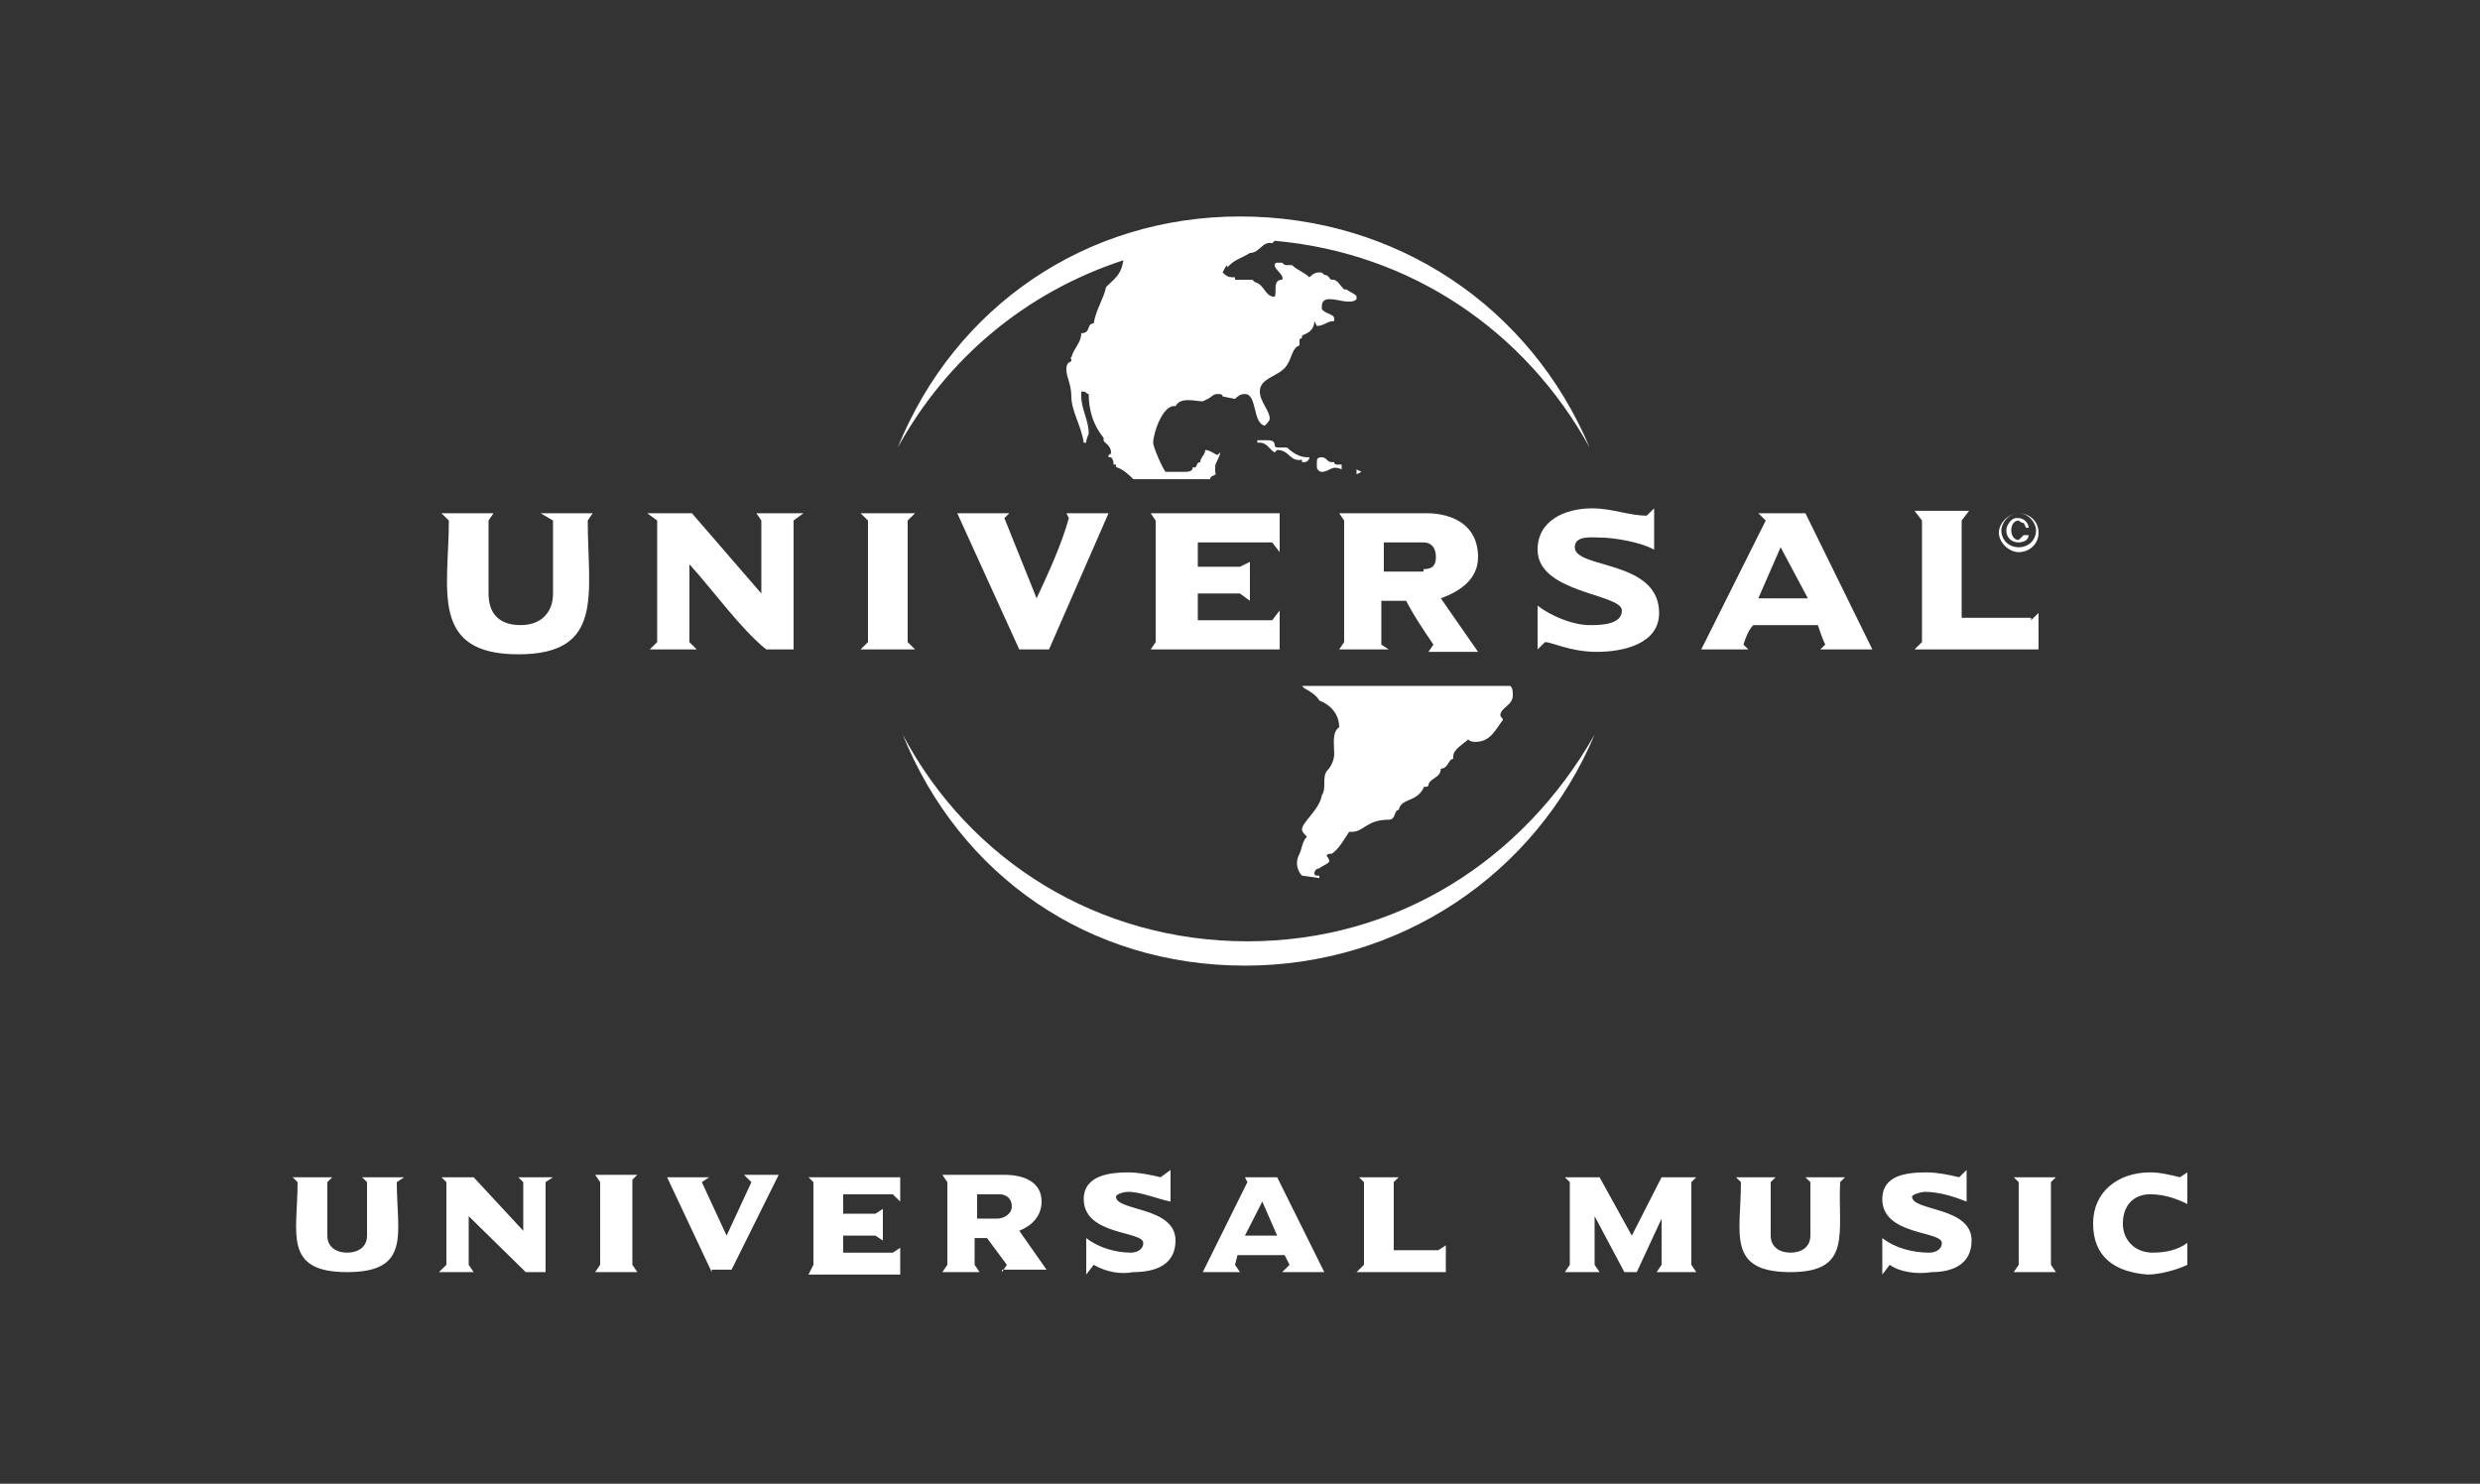 <svg width="117" height="70" viewBox="0 0 117 70" fill="none" xmlns="http://www.w3.org/2000/svg">
<rect x="0" y="0" width="117" height="70" fill="#333333" stroke="none"/>
<path d="M16.379 60.016C13.337 60.016 14.039 58.18 14.039 55.77L13.805 55.541H15.677L15.443 55.77V58.295C15.443 58.869 15.911 59.098 16.379 59.098C16.847 59.098 17.315 58.869 17.315 58.295V55.77L17.081 55.541H19.07L18.719 55.77C18.719 58.18 19.421 60.016 16.379 60.016ZM25.505 24.213H27.962L27.728 24.557C27.728 28 28.547 30.869 24.452 30.869C20.24 30.869 21.176 27.77 21.176 24.557L20.825 24.213H23.282L23.048 24.557V28C23.048 28.918 23.516 29.492 24.569 29.492C25.505 29.492 26.09 28.918 26.09 28V24.557L25.505 24.213ZM25.739 60.016H24.803L22.112 57.377V59.672L22.346 60.016H20.708L21.059 59.672V55.77L20.825 55.541H22.346L24.686 58.065V55.77L24.452 55.541H26.09L25.739 55.77V60.016ZM28.313 59.672V55.77L28.079 55.426H30.068L29.834 55.656V59.672L30.068 60.016H28.079L28.313 59.672ZM30.536 24.213H32.642L35.918 28V24.557L35.684 24.213H37.907L37.439 24.557V30.639H36.152C34.982 29.721 33.578 27.77 32.525 26.623V30.295L32.876 30.639H30.653L31.004 30.295V24.557L30.536 24.213ZM33.578 60.016L31.472 55.541H33.461L33.11 55.77L34.28 58.295L35.45 55.77L35.099 55.426H36.737L34.514 59.901H33.578V60.016ZM38.375 59.672V55.77L38.141 55.541H42.47V56.688L42.119 56.344H39.779V57.262H41.3L41.651 57.033V58.524L41.3 58.295H39.779V59.098H42.119L42.47 58.869V60.131H38.141L38.375 59.672ZM40.949 30.295V24.557L40.598 24.213H43.172L42.821 24.557V30.295L43.172 30.639H40.598L40.949 30.295ZM57.68 12.852C57.797 12.967 57.914 13.082 58.148 13.082H58.265V13.197H59.084L59.201 13.311C59.669 13.426 59.669 14 60.137 14C60.254 13.77 60.02 13.197 60.488 13.197C60.605 12.967 60.137 12.738 60.137 12.508C60.137 12.393 60.254 12.393 60.254 12.393H60.488C60.605 12.508 60.605 12.508 60.722 12.508H60.956C61.19 12.738 61.541 12.852 61.775 13.082C61.892 12.967 62.009 12.852 62.243 12.852C62.36 12.852 62.36 12.852 62.477 12.967C62.711 12.967 62.711 13.197 62.828 13.197H62.945C63.179 13.311 63.179 13.426 63.413 13.655H63.53C63.647 13.77 63.998 13.885 63.998 14V14.114C63.881 14.229 63.764 14.229 63.647 14.229C63.296 14.229 63.062 14.114 62.711 14.114C62.477 14.114 62.36 14.229 62.36 14.459V14.573C62.477 14.803 62.945 14.803 62.945 15.033C62.945 15.147 62.945 15.147 62.945 15.147C62.594 15.147 62.477 15.377 62.126 15.377L62.009 15.147C62.009 15.377 61.892 15.606 61.658 15.721L61.424 15.836V15.951C61.424 15.951 61.307 15.951 61.307 16.065V16.295C60.956 16.41 60.956 16.869 60.722 17.213C60.371 17.787 59.435 17.787 59.435 18.475C59.435 18.934 59.903 19.393 59.903 19.738C59.903 19.852 59.786 19.967 59.669 20.082C59.084 19.967 59.318 18.59 58.733 18.59C58.499 18.59 58.382 18.705 58.265 18.819L57.68 18.705C57.68 18.59 57.563 18.59 57.446 18.59C57.212 18.59 57.212 18.705 56.978 18.819L56.744 18.934C56.393 18.934 55.691 18.705 55.457 19.164C54.872 19.049 54.404 20.426 54.404 20.885C54.404 21.114 54.872 22.147 54.989 22.262C55.223 22.262 55.457 22.262 55.808 22.262C56.042 22.262 56.276 22.262 56.276 22.033C56.51 22.147 56.393 21.803 56.627 21.803C56.627 21.573 56.861 21.459 56.861 21.229C57.095 21.229 57.329 21.459 57.446 21.459L57.563 21.344C57.563 21.573 57.329 21.803 57.329 22.033C57.329 22.147 57.329 22.147 57.329 22.262C57.446 22.492 57.095 22.377 57.095 22.606H53.468C53.234 22.377 53 22.147 52.649 22.033V21.918H52.532C52.532 21.803 52.532 21.688 52.415 21.573H52.298V21.459C52.415 21.459 52.415 21.344 52.415 21.344C52.415 21 52.064 20.885 52.064 20.77V20.655C51.596 20.082 51.362 19.393 51.362 18.59C51.245 18.59 51.245 18.475 51.128 18.475C51.011 18.475 51.011 18.475 51.011 18.475C51.011 18.59 51.011 18.705 51.011 18.705C51.011 19.279 51.362 19.852 51.362 20.426C51.362 20.541 51.245 20.655 51.245 20.885H51.128C51.011 20.082 50.543 19.393 50.543 18.705C50.543 18.131 50.309 17.787 50.309 17.442C50.309 17.328 50.309 17.213 50.426 17.098C50.543 17.098 50.543 16.983 50.543 16.983C50.543 16.869 50.426 16.869 50.543 16.869C50.66 16.41 51.011 16.18 51.011 15.721C51.479 15.721 51.245 15.262 51.596 15.262C51.713 14.573 52.064 14.114 52.181 13.541C52.649 13.082 52.883 12.967 53 12.278C48.437 13.77 44.693 16.869 42.353 21.114C45.044 14.459 51.245 10.213 58.499 10.213C65.87 10.213 72.188 14.459 74.996 21.114C71.954 15.606 66.572 11.934 60.137 11.36L60.02 11.475C59.552 11.36 59.435 11.934 58.967 11.934C58.616 12.164 58.148 12.278 57.914 12.623C57.914 12.393 57.797 12.623 57.68 12.852ZM58.85 44.41C65.87 44.41 71.837 40.623 75.23 34.656C72.422 41.311 65.987 45.557 58.733 45.557C51.362 45.557 45.278 41.311 42.587 34.656C45.746 40.623 51.83 44.41 58.85 44.41ZM47.267 60.016L47.501 59.672L46.565 58.41H45.98V59.672L46.214 60.016H44.459L44.693 59.672V55.77L44.459 55.426H47.384C48.32 55.426 49.139 55.77 49.139 56.688C49.139 57.377 48.671 57.836 48.086 58.065L49.373 59.901H47.267V60.016ZM45.161 24.213H47.618L47.384 24.442L48.905 28.229C49.49 26.967 50.075 25.705 50.426 24.442L50.309 24.213H52.298L49.49 30.639H48.086L45.161 24.213ZM47.15 56.344H46.097V57.492H47.033C47.384 57.492 47.735 57.262 47.735 56.918C47.735 56.574 47.501 56.344 47.15 56.344ZM51.596 59.672L51.245 60.131V58.41C51.83 58.869 52.649 59.098 53.351 59.098C53.585 59.098 53.936 58.983 53.936 58.639C53.936 58.065 51.128 58.295 51.128 56.574C51.128 55.426 52.415 55.311 53.234 55.311C53.702 55.311 54.287 55.426 54.755 55.541L55.223 55.197V56.688C54.638 56.574 53.819 56.229 53.234 56.229C53 56.229 52.649 56.344 52.649 56.459C52.649 57.147 55.457 56.918 55.457 58.524C55.457 59.672 54.521 60.016 53.468 60.016C52.883 60.131 52.181 60.016 51.596 59.672ZM58.499 28H56.51V29.262H60.02L60.371 28.803V30.639H54.287L54.521 30.295V24.557L54.287 24.213H60.371V26.049L60.02 25.59H56.51V26.738H58.499L58.967 26.508V28.344L58.499 28ZM60.488 60.016L60.839 59.672L60.605 59.213H58.382L58.265 59.672L58.499 60.016H56.744L58.85 55.77L58.733 55.541H60.254L62.477 60.016H60.488ZM59.552 56.688L58.733 58.295H60.254L59.552 56.688ZM59.786 20.77C59.903 20.77 60.137 20.77 60.137 21C60.137 21.114 60.254 21.114 60.371 21.114C60.488 21.114 60.605 21.114 60.722 21.114C60.956 21.344 61.307 21.573 61.658 21.573H61.775C61.775 21.688 61.658 21.803 61.541 21.803C61.424 21.803 61.424 21.803 61.424 21.803V21.688C60.839 21.803 60.839 21.229 60.254 21.229L60.137 21.344C59.903 21.229 59.786 20.885 59.435 20.885C59.318 20.885 59.318 20.885 59.318 20.885V20.77C59.435 20.77 59.669 20.77 59.786 20.77ZM71.252 32.36C71.369 32.475 71.369 32.59 71.369 32.819C71.369 33.279 70.784 33.393 70.784 33.737C70.784 33.852 70.901 33.852 70.901 33.967C70.55 34.426 70.316 35 69.614 35C69.497 35 69.38 35 69.263 34.885C69.029 35.114 68.561 35.344 68.561 35.688V35.803C68.327 35.803 68.327 36.262 67.976 36.262C67.976 36.721 67.391 36.721 67.391 37.065C67.274 37.18 67.157 37.065 67.157 37.18C66.806 37.869 66.104 37.639 65.987 38.213C65.753 38.213 65.87 38.672 65.519 38.672C64.466 38.672 64.349 39.246 63.764 39.246H63.647C63.413 39.59 63.179 40.049 62.828 40.279C62.711 40.279 62.594 40.279 62.594 40.393C62.594 40.393 62.711 40.508 62.711 40.623C62.711 40.737 62.36 40.852 62.243 40.967C62.126 40.967 62.009 41.082 62.009 41.197C62.009 41.311 62.126 41.311 62.126 41.311H62.243V41.426L61.424 41.311C61.307 41.197 61.19 40.967 61.19 40.737C61.19 40.623 61.19 40.508 61.307 40.279C61.424 40.049 61.424 39.705 61.658 39.475C61.541 39.36 61.424 39.246 61.424 39.131C61.424 38.787 62.243 38.213 62.36 37.524C62.594 37.18 62.36 36.721 62.594 36.377C62.828 36.147 62.945 35.803 62.945 35.574C62.945 35.114 62.828 34.541 63.179 34.311C63.179 33.737 62.828 33.279 62.243 33.049C62.126 32.819 61.775 32.59 61.541 32.475L61.424 32.36H71.252ZM62.36 21.573C62.594 21.573 62.594 21.803 62.828 21.803H62.945C62.945 21.918 63.062 21.918 63.062 21.918H63.296V22.147C62.828 21.918 62.711 22.262 62.36 22.262C62.243 22.262 62.126 22.147 62.126 22.033V21.803C62.126 21.688 62.126 21.573 62.36 21.573ZM65.519 30.639H63.179L63.413 30.295V24.557L63.179 24.213H67.274C68.561 24.213 69.731 24.787 69.731 26.279C69.731 27.311 68.912 27.885 67.976 28.229L69.731 30.754H67.391L67.625 30.41C67.157 29.721 66.689 29.033 66.338 28.344H65.168V30.41L65.519 30.639ZM63.998 22.377V22.147L64.232 22.262L63.998 22.377ZM64.349 59.672V55.77L64.115 55.541H65.987L65.753 55.77V58.983H67.859L68.21 58.754V60.016H63.998L64.349 59.672ZM67.157 26.852C67.625 26.852 67.742 26.623 67.742 26.279C67.742 25.819 67.508 25.59 67.157 25.59H65.285V26.967H67.157V26.852ZM74.996 29.492C75.464 29.492 76.517 29.492 76.517 28.803C76.517 28 72.539 28 72.539 25.934C72.539 24.557 73.826 23.983 75.113 23.983C76.049 23.983 76.868 24.328 77.687 24.328L78.038 23.983V25.934C77.453 25.59 76.166 25.36 75.464 25.36C75.113 25.36 74.294 25.246 74.294 25.819C74.294 26.852 78.272 26.393 78.272 28.918C78.272 30.41 76.517 30.754 75.347 30.754C74.06 30.754 73.241 30.295 72.89 30.295L72.539 30.639V28.573C73.124 29.033 74.177 29.492 74.996 29.492ZM78.389 59.672V57.492L77.219 60.016H76.634L75.23 57.377V59.672L75.464 60.016H73.826L74.06 59.672V55.77L73.826 55.541H75.464L76.985 58.295L78.389 55.541H80.027L79.793 55.77V59.672L80.027 60.016H78.155L78.389 59.672ZM82.25 30.41L82.484 30.639H80.261L83.303 24.557L82.952 24.213H85.175L88.334 30.639H85.877L86.111 30.41C85.994 30.18 85.877 29.836 85.76 29.492H85.643H82.718C82.484 29.721 82.367 30.065 82.25 30.41ZM84.473 60.016C81.431 60.016 82.133 58.18 82.133 55.77L81.899 55.541H83.771L83.537 55.77V58.295C83.537 58.869 84.005 59.098 84.473 59.098C84.941 59.098 85.409 58.869 85.409 58.295V55.77L85.175 55.541H87.047L86.813 55.77C86.696 58.18 87.398 60.016 84.473 60.016ZM85.292 28.229L84.005 25.819L82.952 28.229H85.292ZM89.153 59.672L88.802 60.131V58.41C89.387 58.869 90.206 59.098 91.025 59.098C91.259 59.098 91.61 58.983 91.61 58.639C91.61 58.065 88.802 58.295 88.802 56.574C88.802 55.426 89.972 55.311 90.908 55.311C91.376 55.311 91.961 55.426 92.429 55.541L92.78 55.197V56.688C92.195 56.459 91.493 56.229 90.791 56.229C90.674 56.229 90.206 56.344 90.206 56.459C90.206 57.147 93.014 56.918 93.014 58.524C93.014 59.672 92.078 60.016 91.142 60.016C90.44 60.131 89.621 60.016 89.153 59.672ZM95.822 29.262L96.173 28.918V30.639H90.323L90.674 30.295V24.557L90.323 24.098H92.897L92.546 24.557V29.147H95.822V29.262ZM96.173 25.131C96.173 25.705 95.705 26.049 95.237 26.049C94.769 26.049 94.301 25.59 94.301 25.131C94.301 24.672 94.769 24.213 95.237 24.213C95.705 24.213 96.173 24.557 96.173 25.131ZM95.237 24.213C94.769 24.213 94.418 24.672 94.418 25.016C94.418 25.475 94.769 25.819 95.237 25.819C95.705 25.819 96.056 25.475 96.056 25.016C96.056 24.672 95.705 24.213 95.237 24.213ZM95.705 25.246C95.705 25.475 95.471 25.59 95.237 25.59C94.886 25.59 94.652 25.36 94.652 25.016C94.652 24.787 94.886 24.442 95.12 24.442H95.237C95.471 24.442 95.705 24.672 95.705 24.901H95.588L95.471 24.672C95.354 24.672 95.237 24.557 95.237 24.557C95.003 24.557 94.886 24.787 94.886 25.016C94.886 25.246 95.003 25.475 95.237 25.475L95.354 25.36L95.471 25.246H95.705ZM95.237 59.672V55.77L95.003 55.541H96.992L96.758 55.77V59.672L96.992 60.016H95.003L95.237 59.672ZM98.747 57.721C98.747 56.229 99.917 55.311 101.438 55.311C101.906 55.311 102.374 55.426 102.842 55.541L103.193 55.311V56.803C102.725 56.574 102.14 56.344 101.438 56.344C100.619 56.344 100.151 56.918 100.151 57.721C100.151 58.524 100.736 59.098 101.555 59.098C102.14 59.098 102.725 58.983 103.193 58.639V59.672C102.725 59.901 101.906 60.131 101.321 60.131C99.8 60.016 98.747 59.328 98.747 57.721Z" fill="white"/>
</svg>
